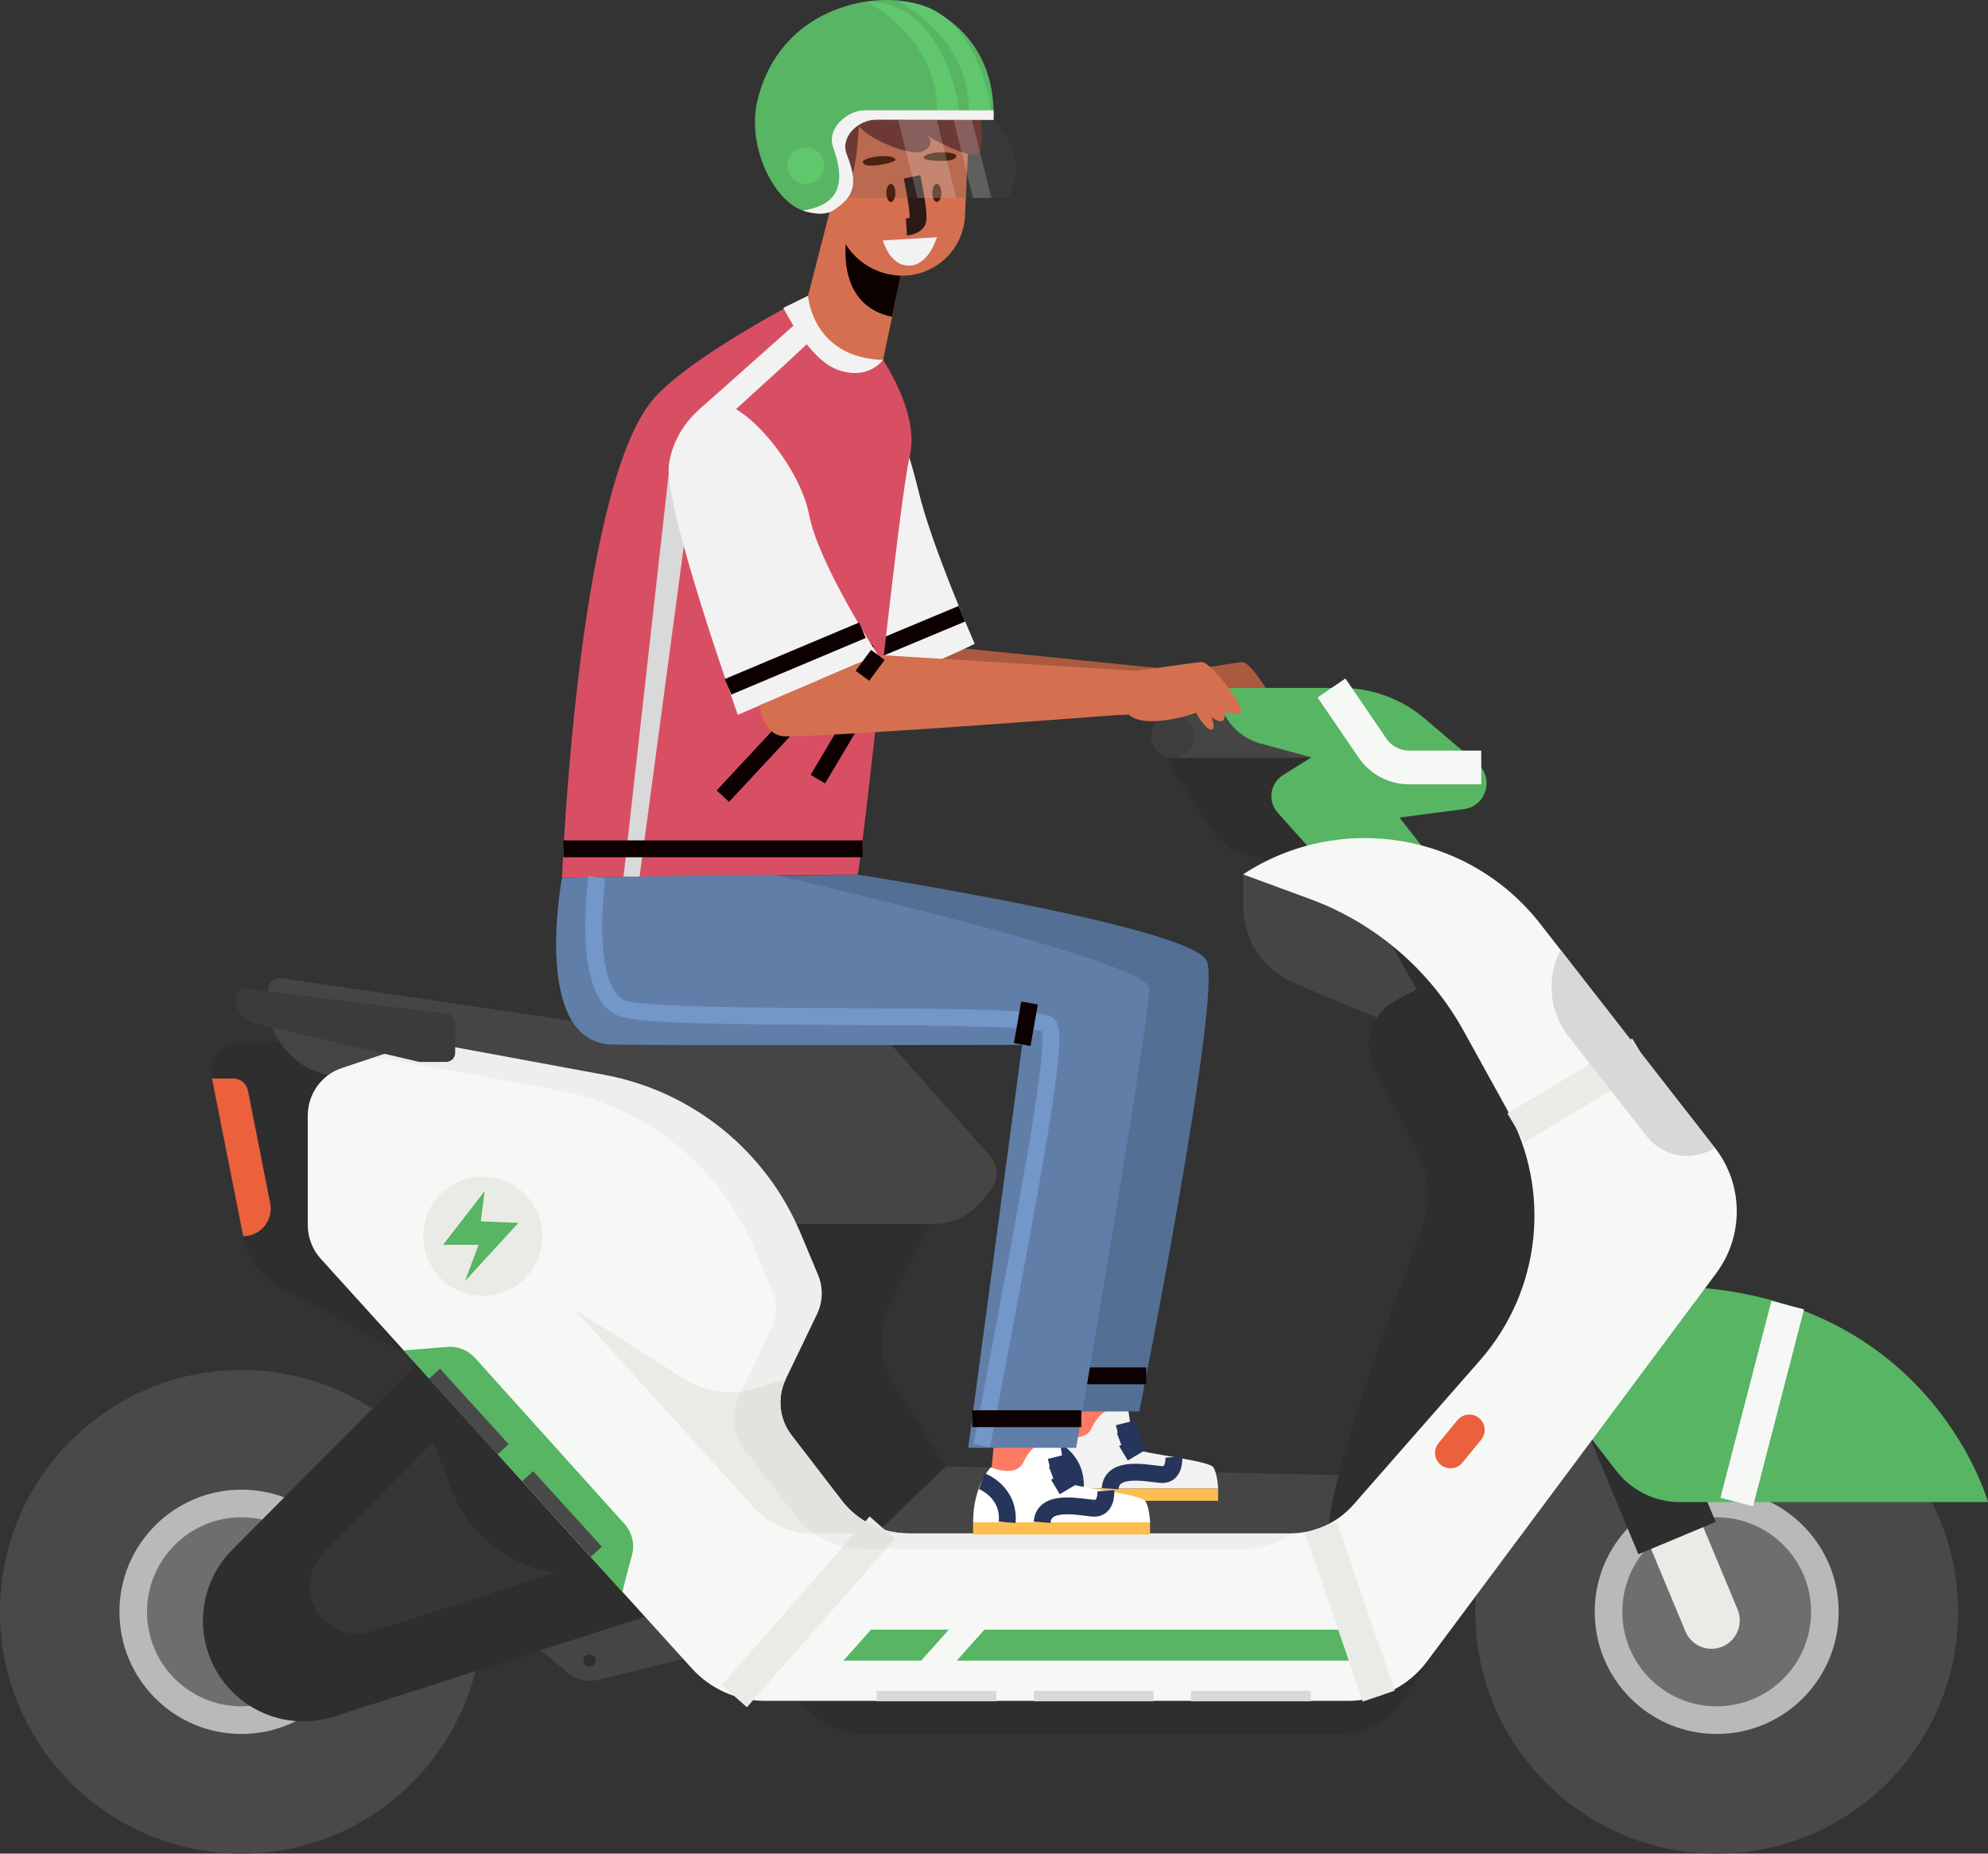 <svg width="59" height="55" viewBox="0 0 59 55" fill="none" xmlns="http://www.w3.org/2000/svg">
<rect x="0" y="0" width="59" height="55" fill="#333333" stroke="none"/>
<g clip-path="url(#clip0_109_682)">
<path d="M25.308 20.64C25.308 20.64 25.343 21.315 25.945 21.315C27.422 21.315 34.987 21.188 34.987 21.188L35.204 19.907L28.636 19.243L25.31 20.64H25.308Z" fill="#AB5A40"/>
<path d="M35.202 19.906C35.202 19.906 36.506 19.684 36.862 19.645C37.134 19.616 37.942 20.96 37.906 21.111C37.869 21.26 37.481 21.111 37.481 21.111C37.481 21.111 37.494 21.41 37.371 21.401C37.248 21.392 37.121 21.267 37.121 21.267C37.121 21.267 37.265 21.642 37.121 21.65C36.978 21.657 36.732 21.157 36.732 21.157C36.732 21.157 35.398 21.681 34.987 21.19L35.204 19.908L35.202 19.906Z" fill="#AB5A40"/>
<path d="M16.047 48.966L16.861 49.641C17.107 49.845 17.436 49.92 17.746 49.845L22.413 48.703L20.846 46.834L16.047 48.964V48.966Z" fill="#454545"/>
<path d="M36.892 25.944V26.877C36.892 27.881 37.492 28.788 38.418 29.175C39.724 29.725 41.406 30.426 41.463 30.426C41.557 30.426 43.497 28.39 43.497 28.39L40.361 25.942H36.894L36.892 25.944Z" fill="#454545"/>
<path d="M36.15 20.414H35.362C35.011 20.414 34.724 20.699 34.724 21.052V22.376C34.724 22.571 34.779 22.763 34.884 22.926L35.937 24.583C36.197 24.993 36.605 25.286 37.077 25.402L38.76 25.814L40.582 25.023L38.444 20.416H36.148L36.15 20.414Z" fill="#2E2E2E"/>
<path d="M34.803 22.487H39.375V21.209H34.803V22.487Z" fill="#454545"/>
<path d="M42.367 25.324L41.533 24.258L43.447 24.008C44.11 23.921 44.356 23.086 43.847 22.652L42.286 21.324C41.595 20.736 40.718 20.412 39.81 20.412H36.15C36.15 21.184 36.666 21.861 37.41 22.062L38.919 22.472L38.078 22.998C37.691 23.241 37.615 23.774 37.92 24.114L38.998 25.321H42.365L42.367 25.324Z" fill="#57B563"/>
<path d="M42.969 48.473L41.592 50.474C41.169 51.086 40.475 51.452 39.733 51.452H25.64C25.056 51.452 24.494 51.226 24.073 50.82L21.384 48.225L42.971 48.475L42.969 48.473Z" fill="#2E2E2E"/>
<path d="M50.948 55C54.905 55 58.113 51.788 58.113 47.826C58.113 43.863 54.905 40.651 50.948 40.651C46.991 40.651 43.783 43.863 43.783 47.826C43.783 51.788 46.991 55 50.948 55Z" fill="#494949"/>
<path d="M50.948 51.45C52.947 51.45 54.568 49.828 54.568 47.825C54.568 45.824 52.947 44.201 50.948 44.201C48.949 44.201 47.328 45.824 47.328 47.825C47.328 49.828 48.949 51.45 50.948 51.45Z" fill="#B9B9B9"/>
<path d="M50.948 50.63C52.495 50.63 53.749 49.375 53.749 47.826C53.749 46.277 52.495 45.021 50.948 45.021C49.401 45.021 48.147 46.277 48.147 47.826C48.147 49.375 49.401 50.63 50.948 50.63Z" fill="#6E6E6E"/>
<path d="M7.165 55C11.122 55 14.33 51.788 14.33 47.826C14.33 43.863 11.122 40.651 7.165 40.651C3.208 40.651 0 43.863 0 47.826C0 51.788 3.208 55 7.165 55Z" fill="#494949"/>
<path d="M7.165 51.45C9.164 51.45 10.785 49.828 10.785 47.825C10.785 45.824 9.164 44.201 7.165 44.201C5.166 44.201 3.545 45.824 3.545 47.825C3.545 49.828 5.166 51.45 7.165 51.45Z" fill="#B9B9B9"/>
<path d="M7.165 50.63C8.712 50.63 9.966 49.375 9.966 47.826C9.966 46.277 8.712 45.021 7.165 45.021C5.618 45.021 4.364 46.277 4.364 47.826C4.364 49.375 5.618 50.63 7.165 50.63Z" fill="#6E6E6E"/>
<path d="M51.117 48.858C51.545 48.679 51.747 48.186 51.569 47.758L50.208 44.49L48.658 45.137L50.019 48.405C50.197 48.834 50.689 49.036 51.117 48.858Z" fill="#E9EBE7"/>
<path d="M48.624 46.117L50.919 45.158L48.288 38.846L45.993 39.805L48.624 46.117Z" fill="#2E2E2E"/>
<path d="M59 44.569C59 44.569 57.228 38.163 49.315 38.163L46.588 41.86L47.969 43.644C48.421 44.227 49.115 44.569 49.851 44.569H59Z" fill="#57B563"/>
<path d="M53.056 38.726L51.543 44.568" stroke="#F6F8F5" stroke-miterlimit="10"/>
<path d="M12.737 30.937H7.165C6.605 30.937 6.184 31.448 6.294 31.998L7.22 36.679C7.354 37.361 7.791 37.944 8.406 38.266L12.096 40.195L12.739 30.937H12.737Z" fill="#2E2E2E"/>
<path d="M7.358 32.355L8.019 35.704C8.118 36.21 7.732 36.681 7.218 36.681L6.292 32.001H6.922C7.134 32.001 7.316 32.15 7.356 32.357L7.358 32.355Z" fill="#EA613B"/>
<path d="M12.916 39.925L6.891 45.986C5.824 47.06 5.731 48.764 6.671 49.948C7.442 50.919 8.733 51.311 9.913 50.934L20.057 47.68L12.916 39.925Z" fill="#2E2E2E"/>
<path d="M28.072 43.511L40.918 43.796V46.305H24.727L28.072 43.511Z" fill="#454545"/>
<path d="M41.101 25.186L40.108 25.944L42.047 29.354L41.404 29.7C40.686 30.086 40.413 30.978 40.791 31.701L42.031 34.069C42.429 34.831 42.483 35.724 42.178 36.526C41.274 38.903 39.423 43.962 39.423 45.501L48.147 36.578L41.101 25.188V25.186Z" fill="#2E2E2E"/>
<path d="M28.072 43.511L25.164 46.305L21.381 41.806V35.344H28.072L26.408 38.7C26.031 39.46 26.079 40.361 26.531 41.078L28.07 43.511H28.072Z" fill="#2E2E2E"/>
<path d="M7.979 29.28C7.773 30.382 8.41 31.467 9.47 31.824L22.801 36.315H27.701C28.252 36.315 28.774 36.069 29.125 35.646L29.402 35.311C29.644 35.017 29.637 34.59 29.385 34.305L26.173 30.684C25.75 30.207 25.12 29.972 24.489 30.053L22.274 30.34C20.521 30.566 18.747 30.551 16.999 30.294L8.342 29.021C8.171 28.995 8.012 29.111 7.979 29.28Z" fill="#454545"/>
<path d="M50.895 34.06L45.712 27.412C43.599 24.701 39.766 24.064 36.892 25.944L38.881 26.676C40.82 27.391 42.438 28.78 43.438 30.59L44.727 32.922C46.055 35.323 45.733 38.301 43.924 40.363L40.17 44.644C39.694 45.187 39.009 45.497 38.288 45.497H26.964C26.188 45.497 25.453 45.135 24.979 44.519L23.489 42.581C23.124 42.106 23.058 41.464 23.319 40.923L24.246 38.996C24.424 38.628 24.435 38.202 24.277 37.825L23.761 36.594C22.733 34.141 20.54 32.372 17.926 31.89L12.956 30.972C12.682 30.921 12.399 30.941 12.133 31.029L10.151 31.688C9.543 31.89 9.134 32.458 9.134 33.1V36.35C9.134 36.719 9.272 37.076 9.519 37.35L20.534 49.507C21.089 50.119 21.877 50.468 22.705 50.468H40.01C40.936 50.468 41.807 50.031 42.359 49.289L50.937 37.775C51.761 36.668 51.745 35.145 50.896 34.058L50.895 34.06Z" fill="#F6F8F5"/>
<path d="M35.347 50.481H38.901V50.172H35.347V50.481Z" fill="#D7D9D6"/>
<path d="M30.682 50.481H34.236V50.172H30.682V50.481Z" fill="#D7D9D6"/>
<path d="M26.017 50.481H29.571V50.172H26.017V50.481Z" fill="#D7D9D6"/>
<path d="M40.242 48.355H29.216L28.397 49.273H40.556L40.242 48.355Z" fill="#57B563"/>
<path d="M48.698 31.243L44.993 33.466" stroke="#E9EBE7" stroke-miterlimit="10"/>
<path d="M26.184 45.326L21.792 50.327" stroke="#E9EBE7" stroke-miterlimit="10"/>
<path d="M22.377 44.732L17.043 38.847L20.292 40.907C20.931 41.312 21.715 41.418 22.439 41.196L23.319 40.925C23.058 41.466 23.124 42.106 23.489 42.582L24.979 44.521C25.453 45.139 26.188 45.499 26.965 45.499H24.107C23.447 45.499 22.819 45.22 22.377 44.732Z" fill="#E9EBE7"/>
<g opacity="0.05">
<path d="M38.365 45.495C37.946 45.793 37.443 45.959 36.919 45.959H25.596C24.819 45.959 24.084 45.597 23.611 44.98L22.121 43.042C21.756 42.568 21.689 41.926 21.95 41.385L22.878 39.458C23.056 39.09 23.067 38.663 22.909 38.286L22.393 37.056C21.364 34.602 19.171 32.833 16.558 32.352L11.588 31.434C11.314 31.382 11.031 31.402 10.765 31.491L10.105 31.71C10.12 31.704 10.135 31.695 10.151 31.691L12.133 31.033C12.398 30.945 12.681 30.926 12.956 30.976L17.926 31.893C20.54 32.375 22.733 34.145 23.761 36.598L24.277 37.828C24.435 38.205 24.424 38.632 24.246 39L23.319 40.927C23.058 41.468 23.124 42.108 23.489 42.584L24.979 44.523C25.453 45.141 26.188 45.501 26.964 45.501H38.288C38.313 45.501 38.339 45.497 38.365 45.497V45.495Z" fill="#454545"/>
</g>
<path d="M13.509 30.349V31.241C13.509 31.388 13.389 31.509 13.241 31.509H12.475C12.454 31.509 12.434 31.508 12.414 31.502L7.578 30.369C7.191 30.279 6.944 29.9 7.016 29.509C7.036 29.396 7.141 29.319 7.255 29.332L13.274 30.082C13.408 30.099 13.509 30.213 13.509 30.347V30.349Z" fill="#3B3B3B"/>
<path d="M39.206 45.326L40.918 50.327" stroke="#E9EBE7" stroke-miterlimit="10"/>
<path d="M16.457 46.667C15.043 46.445 13.86 45.472 13.366 44.127L12.868 42.772L9.633 46.027C9.229 46.434 9.077 47.044 9.286 47.578C9.567 48.293 10.348 48.63 11.035 48.409L16.457 46.671V46.667Z" fill="#363636"/>
<path d="M34.164 21.849C34.164 22.202 34.451 22.488 34.803 22.488C35.156 22.488 35.443 22.202 35.443 21.849C35.443 21.495 35.156 21.209 34.803 21.209C34.451 21.209 34.164 21.495 34.164 21.849Z" fill="#3D3D3D"/>
<path d="M39.516 20.414L40.732 22.196C40.978 22.557 41.386 22.772 41.821 22.772H43.961" stroke="#F6F8F5" stroke-miterlimit="10"/>
<path d="M18.479 47.243C18.464 47.226 18.628 46.612 18.755 46.145C18.845 45.817 18.76 45.468 18.532 45.216L14.097 40.291C13.889 40.061 13.586 39.94 13.277 39.965L11.979 40.07L18.479 47.245V47.243Z" fill="#57B563"/>
<path d="M42.756 43.463C42.951 43.623 43.239 43.596 43.399 43.401L43.959 42.72C44.119 42.525 44.092 42.237 43.897 42.077C43.702 41.917 43.414 41.944 43.254 42.139L42.694 42.82C42.534 43.015 42.562 43.303 42.756 43.463Z" fill="#EA613B"/>
<path d="M17.314 49.273C17.314 49.374 17.395 49.455 17.496 49.455C17.597 49.455 17.678 49.374 17.678 49.273C17.678 49.172 17.597 49.091 17.496 49.091C17.395 49.091 17.314 49.172 17.314 49.273Z" fill="#2E2E2E"/>
<path d="M15.823 43.652L15.496 43.951L17.534 46.192L17.861 45.893L15.823 43.652Z" fill="#494949"/>
<path d="M13.058 40.612L12.73 40.911L14.768 43.152L15.096 42.853L13.058 40.612Z" fill="#494949"/>
<path d="M15.577 37.931C16.267 37.24 16.267 36.12 15.577 35.429C14.887 34.738 13.768 34.738 13.078 35.429C12.388 36.12 12.388 37.24 13.078 37.931C13.768 38.622 14.887 38.622 15.577 37.931Z" fill="#E9EBE7"/>
<path d="M14.383 35.344L13.149 36.936H14.203L13.799 38.014L15.384 36.285L14.268 36.241L14.383 35.344Z" fill="#57B563"/>
<path d="M46.316 28.186L50.895 34.06C50.231 34.483 49.355 34.332 48.871 33.714L46.551 30.753C45.976 30.018 45.884 29.014 46.316 28.188V28.186Z" fill="#D7D9D6"/>
<path d="M25.85 48.355H28.158L27.341 49.273H25.032L25.85 48.355Z" fill="#57B563"/>
<path d="M33.652 39.226L33.398 42.965H31.409L31.76 39.226H33.652Z" fill="#FE7A63"/>
<path d="M33.479 41.758C33.479 41.758 32.798 41.53 32.39 42.387C32.166 42.856 31.424 42.538 31.424 42.538C31.424 42.538 30.899 43.072 30.899 44.169H36.152C36.152 44.169 36.13 43.701 36.003 43.529C35.874 43.358 34.287 43.163 33.869 43.053C33.599 42.981 33.479 41.758 33.479 41.758Z" fill="#F2F2F2"/>
<path d="M36.152 44.169H30.899V44.532H36.152V44.169Z" fill="#FDBD51"/>
<path d="M34.838 43.233C34.838 43.233 34.881 43.787 34.46 43.752C34.041 43.717 32.996 43.474 32.947 44.171" stroke="#26355B" stroke-width="0.5" stroke-miterlimit="10"/>
<path d="M33.744 42.261L33.147 42.41" stroke="#26355B" stroke-width="0.25" stroke-miterlimit="10"/>
<path d="M33.812 42.54L33.237 42.759" stroke="#26355B" stroke-width="0.5" stroke-miterlimit="10"/>
<path d="M33.87 42.807L33.342 43.121" stroke="#26355B" stroke-width="0.5" stroke-miterlimit="10"/>
<path d="M31.158 42.95C31.158 42.95 31.982 43.252 31.911 44.169" stroke="#26355B" stroke-width="0.5" stroke-miterlimit="10"/>
<path d="M35.81 28.499C35.288 27.487 25.455 25.952 25.455 25.952L19.404 26.04C19.404 26.04 18.477 30.948 20.907 30.994C22.936 31.033 33.062 30.994 33.062 30.994L31.633 41.88H33.813C33.813 41.88 36.291 29.433 35.81 28.499Z" fill="#546F94"/>
<path d="M34.019 40.824H31.771" stroke="#0D0000" stroke-width="0.5" stroke-miterlimit="10"/>
<path d="M26.208 10.68C26.544 12.504 26.917 13.127 27.257 14.56C27.642 16.186 28.928 19.103 28.928 19.103C28.928 19.103 26.349 20.405 25.032 20.379C25.032 20.379 24.413 19.555 24.81 19.22C24.81 19.22 23.681 13.659 24.03 12.476C24.378 11.294 26.208 10.681 26.208 10.681V10.68Z" fill="#F2F2F2"/>
<path d="M28.548 18.21L24.727 19.807" stroke="#0D0000" stroke-width="0.5" stroke-miterlimit="10"/>
<path d="M25.945 10.291L23.98 8.778C23.98 8.778 20.343 10.633 19.32 11.925C17.113 14.713 16.681 26.038 16.681 26.038L25.455 25.95C25.668 24.912 26.662 14.952 26.999 13.537C27.339 12.123 25.945 10.29 25.945 10.29V10.291Z" fill="#D84F63"/>
<path d="M25.75 19.009L21.453 23.623" stroke="#0D0000" stroke-width="0.5" stroke-miterlimit="10"/>
<path d="M25.75 20.631L24.272 23.119" stroke="#0D0000" stroke-width="0.5" stroke-miterlimit="10"/>
<path d="M19.845 14.065L18.505 26.014L18.977 26.04L20.582 14.065H19.845Z" fill="#D9D9D9"/>
<path d="M23.247 9.136C23.247 9.136 23.993 10.635 24.828 10.959C25.761 11.319 26.206 10.68 26.206 10.68L25.943 10.291L23.978 8.778L23.245 9.136H23.247Z" fill="#F2F2F2"/>
<path d="M20.742 12.158L23.844 9.401C23.844 9.401 24.336 9.738 24.336 9.817C24.336 9.896 21.511 12.438 21.511 12.438L20.74 12.158H20.742Z" fill="#F2F2F2"/>
<path d="M24.013 15.275C23.743 13.828 21.972 11.643 20.999 11.958C20.999 11.958 20.027 12.561 19.853 13.78C19.678 15 21.897 21.21 21.897 21.21L26.052 19.432C26.052 19.432 24.283 16.721 24.015 15.275H24.013Z" fill="#F2F2F2"/>
<path d="M26.208 10.68L27.216 5.874L24.727 5.88L23.98 8.78C23.98 8.78 24.108 10.617 26.208 10.68Z" fill="#D47050"/>
<path d="M25.146 6.852C25.146 6.852 24.672 9.03 26.474 9.4L26.985 6.968L25.146 6.851V6.852Z" fill="#0D0000"/>
<path d="M28.785 3.248L28.64 6.4C28.592 7.43 27.719 8.224 26.693 8.178C26.022 8.147 25.413 7.781 25.071 7.202L24.63 6.457L24.786 3.062L28.785 3.248Z" fill="#D47050"/>
<path d="M26.439 5.992C26.513 5.992 26.573 5.871 26.573 5.723C26.573 5.575 26.513 5.455 26.439 5.455C26.365 5.455 26.305 5.575 26.305 5.723C26.305 5.871 26.365 5.992 26.439 5.992Z" fill="#491800"/>
<path d="M27.938 5.723C27.938 5.872 27.878 5.992 27.804 5.992C27.73 5.992 27.67 5.872 27.67 5.723C27.67 5.574 27.73 5.455 27.804 5.455C27.878 5.455 27.938 5.574 27.938 5.723Z" fill="#491800"/>
<path d="M26.201 7.134L27.804 7.04C27.804 7.04 27.575 7.869 26.987 7.881C26.397 7.893 26.203 7.134 26.203 7.134H26.201Z" fill="#F2F2F2"/>
<path d="M27.067 5.247C27.067 5.247 27.306 6.363 27.233 6.56C27.183 6.69 26.968 6.733 26.9 6.738" stroke="#2C1817" stroke-width="0.5" stroke-miterlimit="10"/>
<path d="M26.573 4.737C26.579 4.811 26.177 4.895 25.938 4.912C25.697 4.928 25.611 4.875 25.607 4.802C25.602 4.728 25.892 4.651 26.131 4.634C26.371 4.618 26.57 4.664 26.573 4.737Z" fill="#491800"/>
<path d="M27.413 4.682C27.418 4.756 27.826 4.787 28.067 4.771C28.307 4.754 28.384 4.69 28.381 4.618C28.375 4.544 28.08 4.506 27.839 4.522C27.598 4.539 27.409 4.611 27.413 4.682Z" fill="#491800"/>
<path d="M24.931 5.622C24.913 6.005 24.592 6.284 24.213 6.244C23.835 6.205 23.541 5.863 23.559 5.48C23.578 5.098 23.899 4.818 24.278 4.859C24.656 4.897 24.95 5.24 24.931 5.622Z" fill="#FE7A63"/>
<path d="M23.952 5.493C24.204 5.414 24.437 5.433 24.614 5.812" stroke="#2C1817" stroke-width="0.5" stroke-miterlimit="10"/>
<path d="M24.931 5.622C25.429 5.646 25.455 4.038 25.493 3.744C25.844 4.171 26.93 4.577 27.284 4.515C27.657 4.449 27.705 4.13 27.459 3.959C27.692 4.184 28.768 4.684 29.011 4.574C29.288 4.447 29.115 2.884 28.682 2.69C28.248 2.497 24.913 2.565 24.667 2.907C24.371 3.321 24.327 5.596 24.93 5.624L24.931 5.622Z" fill="#75332F"/>
<path d="M31.633 40.227L31.38 43.965H29.391L29.741 40.227H31.633Z" fill="#FE7A63"/>
<path d="M31.461 42.759C31.461 42.759 30.779 42.531 30.372 43.388C30.147 43.857 29.405 43.539 29.405 43.539C29.405 43.539 28.88 44.072 28.88 45.17H34.133C34.133 45.17 34.111 44.701 33.984 44.53C33.856 44.359 32.269 44.164 31.85 44.054C31.58 43.982 31.461 42.759 31.461 42.759Z" fill="white"/>
<path d="M34.133 45.17H28.88V45.532H34.133V45.17Z" fill="#FDBD51"/>
<path d="M32.82 44.232C32.82 44.232 32.862 44.785 32.441 44.751C32.021 44.716 30.978 44.473 30.928 45.17" stroke="#26355B" stroke-width="0.5" stroke-miterlimit="10"/>
<path d="M31.725 43.261L31.128 43.41" stroke="#26355B" stroke-width="0.25" stroke-miterlimit="10"/>
<path d="M31.795 43.541L31.22 43.759" stroke="#26355B" stroke-width="0.5" stroke-miterlimit="10"/>
<path d="M31.852 43.807L31.323 44.122" stroke="#26355B" stroke-width="0.5" stroke-miterlimit="10"/>
<path d="M29.139 43.951C29.139 43.951 29.964 44.252 29.892 45.17" stroke="#26355B" stroke-width="0.5" stroke-miterlimit="10"/>
<path d="M34.111 29.33C34.111 28.499 22.946 25.952 22.946 25.952L16.679 26.04C16.679 26.04 15.751 30.948 18.181 30.994C20.211 31.033 30.337 30.994 30.337 30.994L28.735 42.96H31.938C31.938 42.96 34.107 30.38 34.107 29.33H34.111Z" fill="#607EA8"/>
<path d="M22.54 20.929C22.54 20.929 22.626 21.849 23.319 21.849C25.017 21.849 33.492 21.189 33.492 21.189L33.74 19.907L26.052 19.432L22.54 20.929Z" fill="#D47050"/>
<path d="M33.738 19.906C33.738 19.906 35.239 19.684 35.648 19.645C35.961 19.616 36.89 20.96 36.848 21.111C36.806 21.26 36.359 21.111 36.359 21.111C36.359 21.111 36.374 21.41 36.232 21.401C36.091 21.392 35.946 21.267 35.946 21.267C35.946 21.267 36.111 21.642 35.946 21.65C35.781 21.657 35.498 21.157 35.498 21.157C35.498 21.157 33.964 21.681 33.49 21.19L33.738 19.908V19.906Z" fill="#D47050"/>
<path d="M21.607 20.379L25.596 18.7" stroke="#0D0000" stroke-width="0.5" stroke-miterlimit="10"/>
<path d="M16.721 25.186H25.596" stroke="#0D0000" stroke-width="0.5" stroke-miterlimit="10"/>
<path d="M26.052 19.432L25.596 20.052" stroke="#0D0000" stroke-width="0.5" stroke-miterlimit="10"/>
<path d="M17.718 26.031C17.718 26.031 17.215 29.512 18.505 29.93C19.794 30.345 30.853 29.972 31.128 30.426C31.402 30.881 30.75 34.456 29.137 42.895" stroke="#7397C9" stroke-width="0.5" stroke-miterlimit="10"/>
<path d="M28.852 42.095H32.089" stroke="#0D0000" stroke-width="0.5" stroke-miterlimit="10"/>
<path d="M30.338 30.994L30.553 29.76" stroke="#0D0000" stroke-width="0.5" stroke-miterlimit="10"/>
<path opacity="0.2" d="M29.485 3.557C29.485 3.557 30.61 4.66 29.92 5.872H24.788V3.557H29.485Z" fill="#4C5054"/>
<path opacity="0.2" d="M28.377 5.874H27.231L26.656 3.557H27.804L28.377 5.874Z" fill="#F6F8F5"/>
<path opacity="0.2" d="M29.422 5.874H28.876L28.302 3.557H28.847L29.422 5.874Z" fill="#F6F8F5"/>
<path d="M29.486 3.273C29.49 3.365 29.488 3.461 29.484 3.557L26.024 3.549C25.471 3.54 24.926 4.064 25.128 4.577C25.471 5.453 25.368 5.828 24.726 6.245C24.536 6.367 24.198 6.372 23.827 6.247C23.826 6.245 23.824 6.245 23.824 6.245C22.953 5.955 22.141 4.312 22.488 2.94C23.172 0.237 25.846 -0.228 27.073 0.084C28.314 0.401 29.451 1.502 29.486 3.273Z" fill="#57B563"/>
<path d="M25.71 0.048C25.71 0.048 27.809 1.07 27.809 3.274H28.463C28.463 3.274 28.09 0.048 25.71 0.048Z" fill="#60C76D"/>
<path d="M26.656 0.048C26.656 0.048 28.755 1.07 28.755 3.274H29.409C29.409 3.274 29.038 0.048 26.656 0.048Z" fill="#60C76D"/>
<path d="M29.488 3.274V3.557H29.484L26.024 3.55C25.471 3.54 24.926 4.065 25.128 4.578C25.471 5.453 25.368 5.828 24.726 6.246C24.536 6.367 24.198 6.373 23.827 6.248C23.826 6.246 23.824 6.246 23.824 6.246C25.062 6.067 25.038 5.243 24.727 4.372C24.52 3.789 25.179 3.272 25.651 3.272H29.49L29.488 3.274Z" fill="#F2F2F2"/>
<path d="M23.914 5.462C24.215 5.462 24.459 5.218 24.459 4.916C24.459 4.614 24.215 4.37 23.914 4.37C23.612 4.37 23.368 4.614 23.368 4.916C23.368 5.218 23.612 5.462 23.914 5.462Z" fill="#60C76D"/>
</g>
<defs>
<clipPath id="clip0_109_682">
<rect width="59" height="55" fill="white"/>
</clipPath>
</defs>
</svg>
